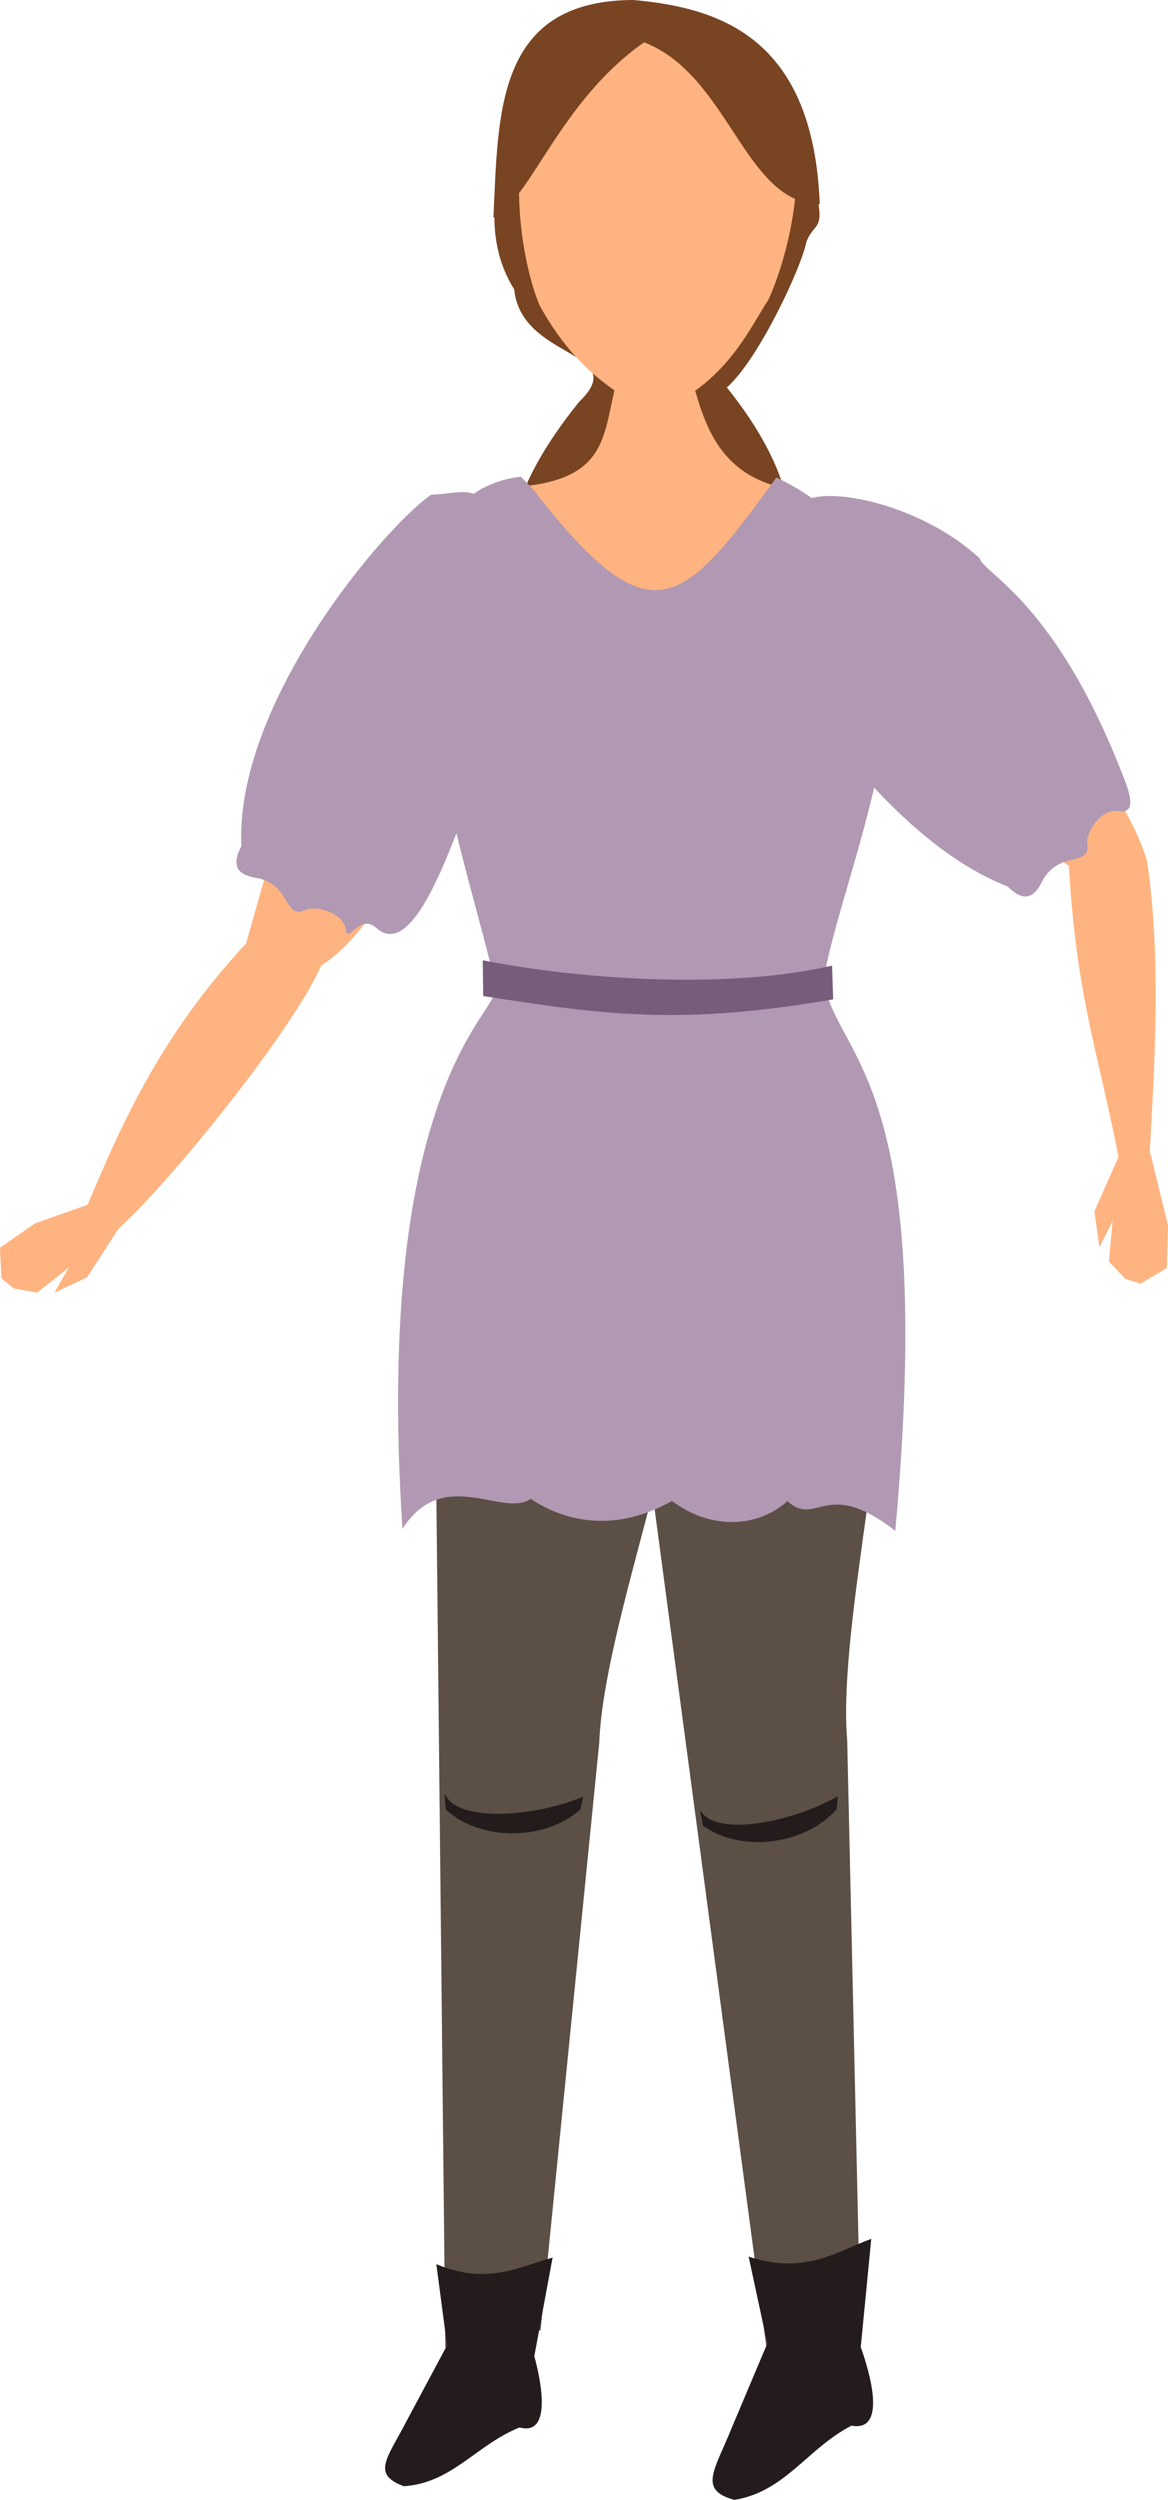 <?xml version="1.0" encoding="UTF-8" standalone="no"?>
<svg
   xmlns:dc="http://purl.org/dc/elements/1.1/"
   xmlns:cc="http://creativecommons.org/ns#"
   xmlns:rdf="http://www.w3.org/1999/02/22-rdf-syntax-ns#"
   xmlns:svg="http://www.w3.org/2000/svg"
   xmlns="http://www.w3.org/2000/svg"
   xmlns:sodipodi="http://sodipodi.sourceforge.net/DTD/sodipodi-0.dtd"
   xmlns:inkscape="http://www.inkscape.org/namespaces/inkscape"
   sodipodi:docname="commonalty_woman.svg"
   inkscape:version="1.0 (4035a4fb49, 2020-05-01)"
   id="svg8"
   version="1.1"
   viewBox="0 0 130.203 278.465"
   height="278.465mm"
   width="130.203mm"
   inkscape:export-filename="C:\Users\260862\Desktop\bartender.png"
   inkscape:export-xdpi="241.905"
   inkscape:export-ydpi="241.905">
  <defs
     id="defs2">
    <clipPath
       id="clipPath4045"
       clipPathUnits="userSpaceOnUse">
      <path
         sodipodi:nodetypes="cccccc"
         id="path4047"
         d="M 87.197,57.598 C 88.696,71.31 86.336,84.021 68.798,92.797 L 14.4,175.728 -18.399,142.395 27.466,50.665 Z"
         style="fill:none;stroke:#000000;stroke-width:0.265px;stroke-linecap:butt;stroke-linejoin:miter;stroke-opacity:1" />
    </clipPath>
  </defs>
  <sodipodi:namedview
     inkscape:window-maximized="1"
     inkscape:window-y="-9"
     inkscape:window-x="-9"
     inkscape:window-height="1001"
     inkscape:window-width="1920"
     inkscape:snap-global="false"
     inkscape:object-nodes="true"
     inkscape:snap-others="true"
     showgrid="false"
     inkscape:document-rotation="0"
     inkscape:current-layer="layer4"
     inkscape:document-units="mm"
     inkscape:cy="574.79882"
     inkscape:cx="91.917897"
     inkscape:zoom="0.58981275"
     inkscape:pageshadow="2"
     inkscape:pageopacity="0.0"
     borderopacity="1.0"
     bordercolor="#666666"
     pagecolor="#ffffff"
     id="base"
     showguides="true"
     inkscape:guide-bbox="true" />
  <g
     transform="translate(-37.316,-14.099)"
     inkscape:groupmode="layer"
     id="layer4"
     inkscape:label="head"
     style="display:inline">
    <g
       id="g1290"
       transform="rotate(0.544,107.236,99.809)"
       inkscape:transform-center-x="-0.75356143"
       inkscape:transform-center-y="-9.162308">
      <path
         inkscape:transform-center-y="-2.1771922"
         inkscape:transform-center-x="-0.7495068"
         sodipodi:nodetypes="ccccccc"
         id="path3665"
         d="m 117.94,57.158 c 3.59,-3.258 8.248,-13.64 8.697,-16.267 1.047,-2.842 2.724,-0.482 -0.148,-9.8 L 93.206,27.917 c -0.858,5.463 -3.027,12.373 0.928,18.545 0.845,7.881 13.243,6.663 7.334,12.473 -31.102,39.25 47.053,35.625 16.473,-1.778 z"
         style="display:inline;fill:#784421;stroke:none;stroke-width:0.265px;stroke-linecap:butt;stroke-linejoin:miter;stroke-opacity:1" />
      <path
         inkscape:transform-center-y="-15.782403"
         inkscape:transform-center-x="0.15465838"
         style="display:inline;fill:#ffb380;stroke:none;stroke-width:0.265px;stroke-linecap:butt;stroke-linejoin:miter;stroke-opacity:1"
         d="m 96.74,23.789 c -3.965,8.444 -1.698,20.021 0.251,24.449 3.275,5.802 7.259,9.24 12.86,11.807 7.98,-3.113 10.548,-9.55 12.628,-12.697 1.523,-3.411 4.783,-13.426 1.872,-22.964 -10.655,-9.092 -18.261,-8.355 -27.611,-0.595 z"
         id="path899-9-8"
         sodipodi:nodetypes="ccccccc" />
      <path
         inkscape:transform-center-y="-29.415278"
         inkscape:transform-center-x="0.27140367"
         sodipodi:nodetypes="ccccc"
         id="path3663"
         d="m 108.347,18.799 c -9.381,6.708 -12.443,17.571 -16.609,19.691 0.444,-11.522 -0.029,-24.221 15.391,-24.394 9.601,0.784 20.069,3.956 20.973,22.546 -8.387,0.044 -10.211,-14.251 -19.755,-17.843 z"
         style="display:inline;fill:#784421;stroke:none;stroke-width:0.265px;stroke-linecap:butt;stroke-linejoin:miter;stroke-opacity:1" />
    </g>
  </g>
  <g
     transform="translate(-37.316,-14.099)"
     inkscape:groupmode="layer"
     id="layer5"
     inkscape:label="left_leg"
     style="display:inline">
    <g
       style="display:inline"
       transform="rotate(11.181,90.075,-240.268)"
       inkscape:transform-center-y="60.338527"
       inkscape:transform-center-x="5.5860544"
       id="g3594-0">
      <path
         sodipodi:nodetypes="cccscc"
         style="fill:#5b4f46;fill-opacity:1;stroke:none;stroke-width:0.265px;stroke-linecap:butt;stroke-linejoin:miter;stroke-opacity:1"
         d="m 197.091,262.466 -10.048,3.921 -22.205,-106.436 c -5.463,-14.196 19.731,-24.441 25.607,-10.747 3.395,7.912 -1.699,34.736 0.37,47.749 z"
         id="path3150-6-7-8"
         inkscape:transform-center-x="-4.9162984"
         inkscape:transform-center-y="55.295672" />
      <path
         sodipodi:nodetypes="ccccc"
         id="path1685-96-7-8-6"
         d="m 174.986,205.826 c 1.85,3.061 10.432,0.659 15.231,-2.594 l -0.009,1.443 c -3.266,4.309 -10.378,5.643 -14.736,2.922 z"
         style="fill:#241c1c;stroke:none;stroke-width:0.356px;stroke-linecap:butt;stroke-linejoin:miter;stroke-opacity:1" />
      <g
         transform="rotate(-9.682,155.789,-92.345)"
         id="g3419-6-9">
        <path
           sodipodi:nodetypes="cccccccc"
           id="path855-3-4-2-4"
           d="m 125.022,257.292 1.432,9.016 -4.212,8.389 c -2.077,4.312 -3.922,6.162 -0.189,7.424 5.376,-0.509 7.956,-4.822 12.718,-6.882 3.674,0.889 2.266,-5.25 1.439,-7.985 l 1.75,-11.025 c -3.476,1.009 -7.168,3.34 -12.939,1.063 z"
           style="fill:#241c1c;stroke:none;stroke-width:0.265px;stroke-linecap:butt;stroke-linejoin:miter;stroke-opacity:1" />
      </g>
    </g>
  </g>
  <g
     transform="translate(-37.316,-14.099)"
     inkscape:groupmode="layer"
     id="layer6"
     inkscape:label="right_leg"
     style="display:inline">
    <g
       inkscape:transform-center-y="58.765119"
       inkscape:transform-center-x="-4.9344757"
       id="g873">
      <g
         transform="rotate(4.181,10.467,-606.471)"
         inkscape:transform-center-y="60.526246"
         inkscape:transform-center-x="1.1936"
         id="g3594"
         style="display:inline">
        <path
           sodipodi:nodetypes="cccscc"
           style="fill:#5b4f46;fill-opacity:1;stroke:none;stroke-width:0.265px;stroke-linecap:butt;stroke-linejoin:miter;stroke-opacity:1"
           d="m 197.091,262.466 -10.048,3.921 -22.205,-106.436 c -5.463,-14.196 19.731,-24.441 25.607,-10.747 3.395,7.912 -1.699,34.736 0.37,47.749 z"
           id="path3150-6-7"
           inkscape:transform-center-x="-4.9162984"
           inkscape:transform-center-y="55.295672" />
        <path
           sodipodi:nodetypes="ccccc"
           id="path1685-96-7-8"
           d="m 174.986,205.826 c 1.85,3.061 10.432,0.659 15.231,-2.594 l -0.009,1.443 c -3.266,4.309 -10.378,5.643 -14.736,2.922 z"
           style="fill:#241c1c;stroke:none;stroke-width:0.356px;stroke-linecap:butt;stroke-linejoin:miter;stroke-opacity:1" />
        <g
           transform="rotate(-9.682,155.789,-92.345)"
           id="g3419-6" />
      </g>
      <path
         sodipodi:nodetypes="cccccccc"
         id="path855-3-4-2-4-0"
         d="m 120.767,265.463 2.083,9.682 -3.95,9.361 c -1.937,4.806 -3.781,6.929 0.262,8.059 5.678,-0.894 8.148,-5.733 13.076,-8.268 3.957,0.73 2.08,-5.835 1.031,-8.747 l 1.172,-12.062 c -3.629,1.314 -7.404,4.076 -13.674,1.975 z"
         style="display:inline;fill:#241c1c;stroke:none;stroke-width:0.284px;stroke-linecap:butt;stroke-linejoin:miter;stroke-opacity:1" />
    </g>
  </g>
  <g
     transform="translate(-37.316,-14.099)"
     id="layer1"
     inkscape:groupmode="layer"
     inkscape:label="torso"
     style="display:inline">
    <g
       inkscape:transform-center-x="-0.4485887"
       id="g1295"
       inkscape:transform-center-y="-50.952178"
       transform="matrix(0.995,0,0,1.007,0.452,-0.372)">
      <g
         inkscape:transform-center-y="-27.202583"
         id="g53">
        <path
           style="fill:#ffb380;stroke:none;stroke-width:0.265px;stroke-linecap:butt;stroke-linejoin:miter;stroke-opacity:1"
           d="m 94.9,68.228 c 11.732,-0.845 9.307,-7.245 11.903,-13.599 l 7.176,0.267 c 1.698,3.383 1.823,12.485 12.488,13.713 21.794,13.583 -14.239,41.805 7.732,90.533 L 86.219,158.766 C 108.837,110.178 74.636,84.199 94.9,68.228 Z"
           id="path895-3-0-6"
           sodipodi:nodetypes="ccccccc"
           inkscape:transform-center-x="0.87653817"
           inkscape:transform-center-y="-40.551579" />
        <path
           sodipodi:nodetypes="ccccccccscc"
           id="path895-3-0-6-0"
           d="m 96.711,68.417 c 13.382,17.095 16.773,13.036 27.325,-1.222 23.603,10.979 7.576,41.584 5.273,55.654 1.551,8.852 12.702,10.563 8.043,60.866 -7.783,-6.024 -8.771,-0.328 -12.081,-3.293 -2.96,2.646 -8.118,3.5 -12.945,-0.016 -5.988,3.341 -11.567,2.555 -15.822,-0.236 -3.088,2.152 -9.822,-3.733 -14.364,3.329 -3.288,-49.445 10.977,-57.152 10.439,-59.909 -2.362,-12.098 -18.179,-53.929 2.813,-56.493 z"
           style="fill:#b199b3;fill-opacity:1;stroke:none;stroke-width:0.265px;stroke-linecap:butt;stroke-linejoin:miter;stroke-opacity:1"
           inkscape:transform-center-x="0.53331583"
           inkscape:transform-center-y="-30.297894" />
        <path
           style="fill:#785c7b;fill-opacity:1;stroke:none;stroke-width:0.245px;stroke-linecap:butt;stroke-linejoin:miter;stroke-opacity:1"
           d="m 91.185,124.55 c 13.403,2.057 21.944,3.287 39.207,0.371 l -0.12,-3.738 c -11.052,2.548 -27.293,1.71 -39.139,-0.59 z"
           id="path1652-5-1"
           sodipodi:nodetypes="ccccc"
           inkscape:transform-center-x="-0.03958483"
           inkscape:transform-center-y="-22.772092" />
      </g>
    </g>
  </g>
  <g
     transform="translate(-37.316,-14.099)"
     inkscape:groupmode="layer"
     id="layer2"
     inkscape:label="left_arm"
     style="display:inline">
    <g
       id="g1360"
       inkscape:transform-center-x="28.721729"
       inkscape:transform-center-y="24.775824"
       transform="rotate(5.099,90.327,79.077)">
      <path
         inkscape:transform-center-y="57.040074"
         inkscape:transform-center-x="53.169526"
         sodipodi:nodetypes="ccccccccccc"
         style="display:inline;fill:#ffb380;fill-opacity:1;stroke:none;stroke-width:0.311;stroke-linecap:butt;stroke-linejoin:miter;stroke-miterlimit:4;stroke-dasharray:none;stroke-opacity:1"
         d="m 57.12,154.12 -3.057,5.802 -3.47,2.03 1.343,-2.925 -3.27,3.091 -2.634,-0.237 -1.471,-0.989 -0.457,-3.392 3.636,-3.038 7.523,-3.443 z"
         id="path1029-3" />
      <g
         id="g3661-9"
         inkscape:transform-center-x="19.89807"
         inkscape:transform-center-y="21.793453"
         transform="rotate(54.459,107.467,-5.59)"
         style="display:inline">
        <path
           sodipodi:nodetypes="ccccccc"
           id="path3640-6"
           d="m 163.75,70.809 c 6.6,10.795 8.779,12.893 24.274,29.151 4.055,13.661 10.788,22.815 16.327,30.206 l 3.923,-1.513 c -1.567,-8.046 -9.482,-28.695 -13.889,-34.672 -0.399,-10.109 -11.673,-20.577 -16.515,-33.86 -7.69,2.503 -10.852,4.295 -14.12,10.689 z"
           style="fill:#ffb380;fill-opacity:1;stroke:none;stroke-width:0.265px;stroke-linecap:butt;stroke-linejoin:miter;stroke-opacity:1" />
        <path
           sodipodi:nodetypes="cccssssccc"
           id="path3636-5"
           d="m 155.381,56.833 c 2.051,-3.814 0.795,-4.915 9.732,-6.761 6.262,2.214 9.642,-0.154 15.493,12.475 4.246,6.491 20.041,21.86 13.271,24.018 -2.381,0.759 -0.005,3.655 -1.535,3.026 -1.859,-0.764 -4.075,1.616 -4.158,2.671 -0.214,2.696 -2.954,0.201 -5.522,2.617 -0.665,0.626 -2.241,3.291 -4.24,0.044 -14.207,-7.498 -22.623,-31.915 -23.042,-38.091 z"
           style="fill:#b199b3;fill-opacity:1;stroke:none;stroke-width:0.265px;stroke-linecap:butt;stroke-linejoin:miter;stroke-opacity:1" />
      </g>
    </g>
  </g>
  <g
     transform="translate(-37.316,-14.099)"
     sodipodi:insensitive="true"
     inkscape:groupmode="layer"
     id="layer3"
     inkscape:label="right_arm"
     style="display:inline">
    <g
       id="g1367"
       inkscape:transform-center-x="-13.066238"
       inkscape:transform-center-y="34.398871">
      <g
         inkscape:transform-center-y="37.910108"
         inkscape:transform-center-x="-17.732437"
         id="g1034"
         transform="translate(171.963,-1.886)"
         style="display:inline">
        <path
           id="path1029"
           d="m -9.99,144.926 -2.658,5.996 0.558,3.981 1.463,-2.867 -0.398,4.482 1.819,1.92 1.688,0.541 2.945,-1.743 0.13,-4.736 -1.961,-8.037 z"
           style="fill:#ffb380;fill-opacity:1;stroke:none;stroke-width:0.311px;stroke-linecap:butt;stroke-linejoin:miter;stroke-opacity:1"
           sodipodi:nodetypes="ccccccccccc" />
        <path
           sodipodi:nodetypes="ccccccc"
           id="path3640"
           d="m 163.75,70.809 c 6.6,10.795 4.754,9.461 20.25,25.719 -2.609,14.72 -1.556,21.289 -2.119,33.622 l 3.311,0.294 c 3.138,-10.611 6.4,-21.305 7.412,-32.27 -0.399,-10.109 -9.892,-24.771 -14.734,-38.054 -7.69,2.503 -10.852,4.295 -14.12,10.689 z"
           style="fill:#ffb380;fill-opacity:1;stroke:none;stroke-width:0.265px;stroke-linecap:butt;stroke-linejoin:miter;stroke-opacity:1"
           transform="rotate(-13.323,152.344,958.538)" />
      </g>
      <g
         transform="rotate(-13.323,230.253,221.385)"
         inkscape:transform-center-y="5.0343468"
         inkscape:transform-center-x="-2.6546117"
         id="g3661"
         style="display:inline">
        <path
           style="fill:#b199b3;fill-opacity:1;stroke:none;stroke-width:0.265px;stroke-linecap:butt;stroke-linejoin:miter;stroke-opacity:1"
           d="m 155.381,56.833 c 0.702,-4.763 4.031,-4.621 9.732,-6.761 3.739,-0.43 12.483,3.995 17.096,10.818 0.159,1.957 7.271,6.8 10.062,27.94 0.327,2.477 -0.005,3.655 -1.535,3.026 -1.859,-0.764 -4.075,1.616 -4.158,2.671 -0.214,2.696 -2.954,0.201 -5.522,2.617 -0.665,0.626 -2.241,3.291 -4.24,0.044 -10.315,-7.166 -15.437,-21.838 -17.982,-25.684 z"
           id="path3636"
           sodipodi:nodetypes="cccssssccc" />
      </g>
    </g>
  </g>
</svg>
